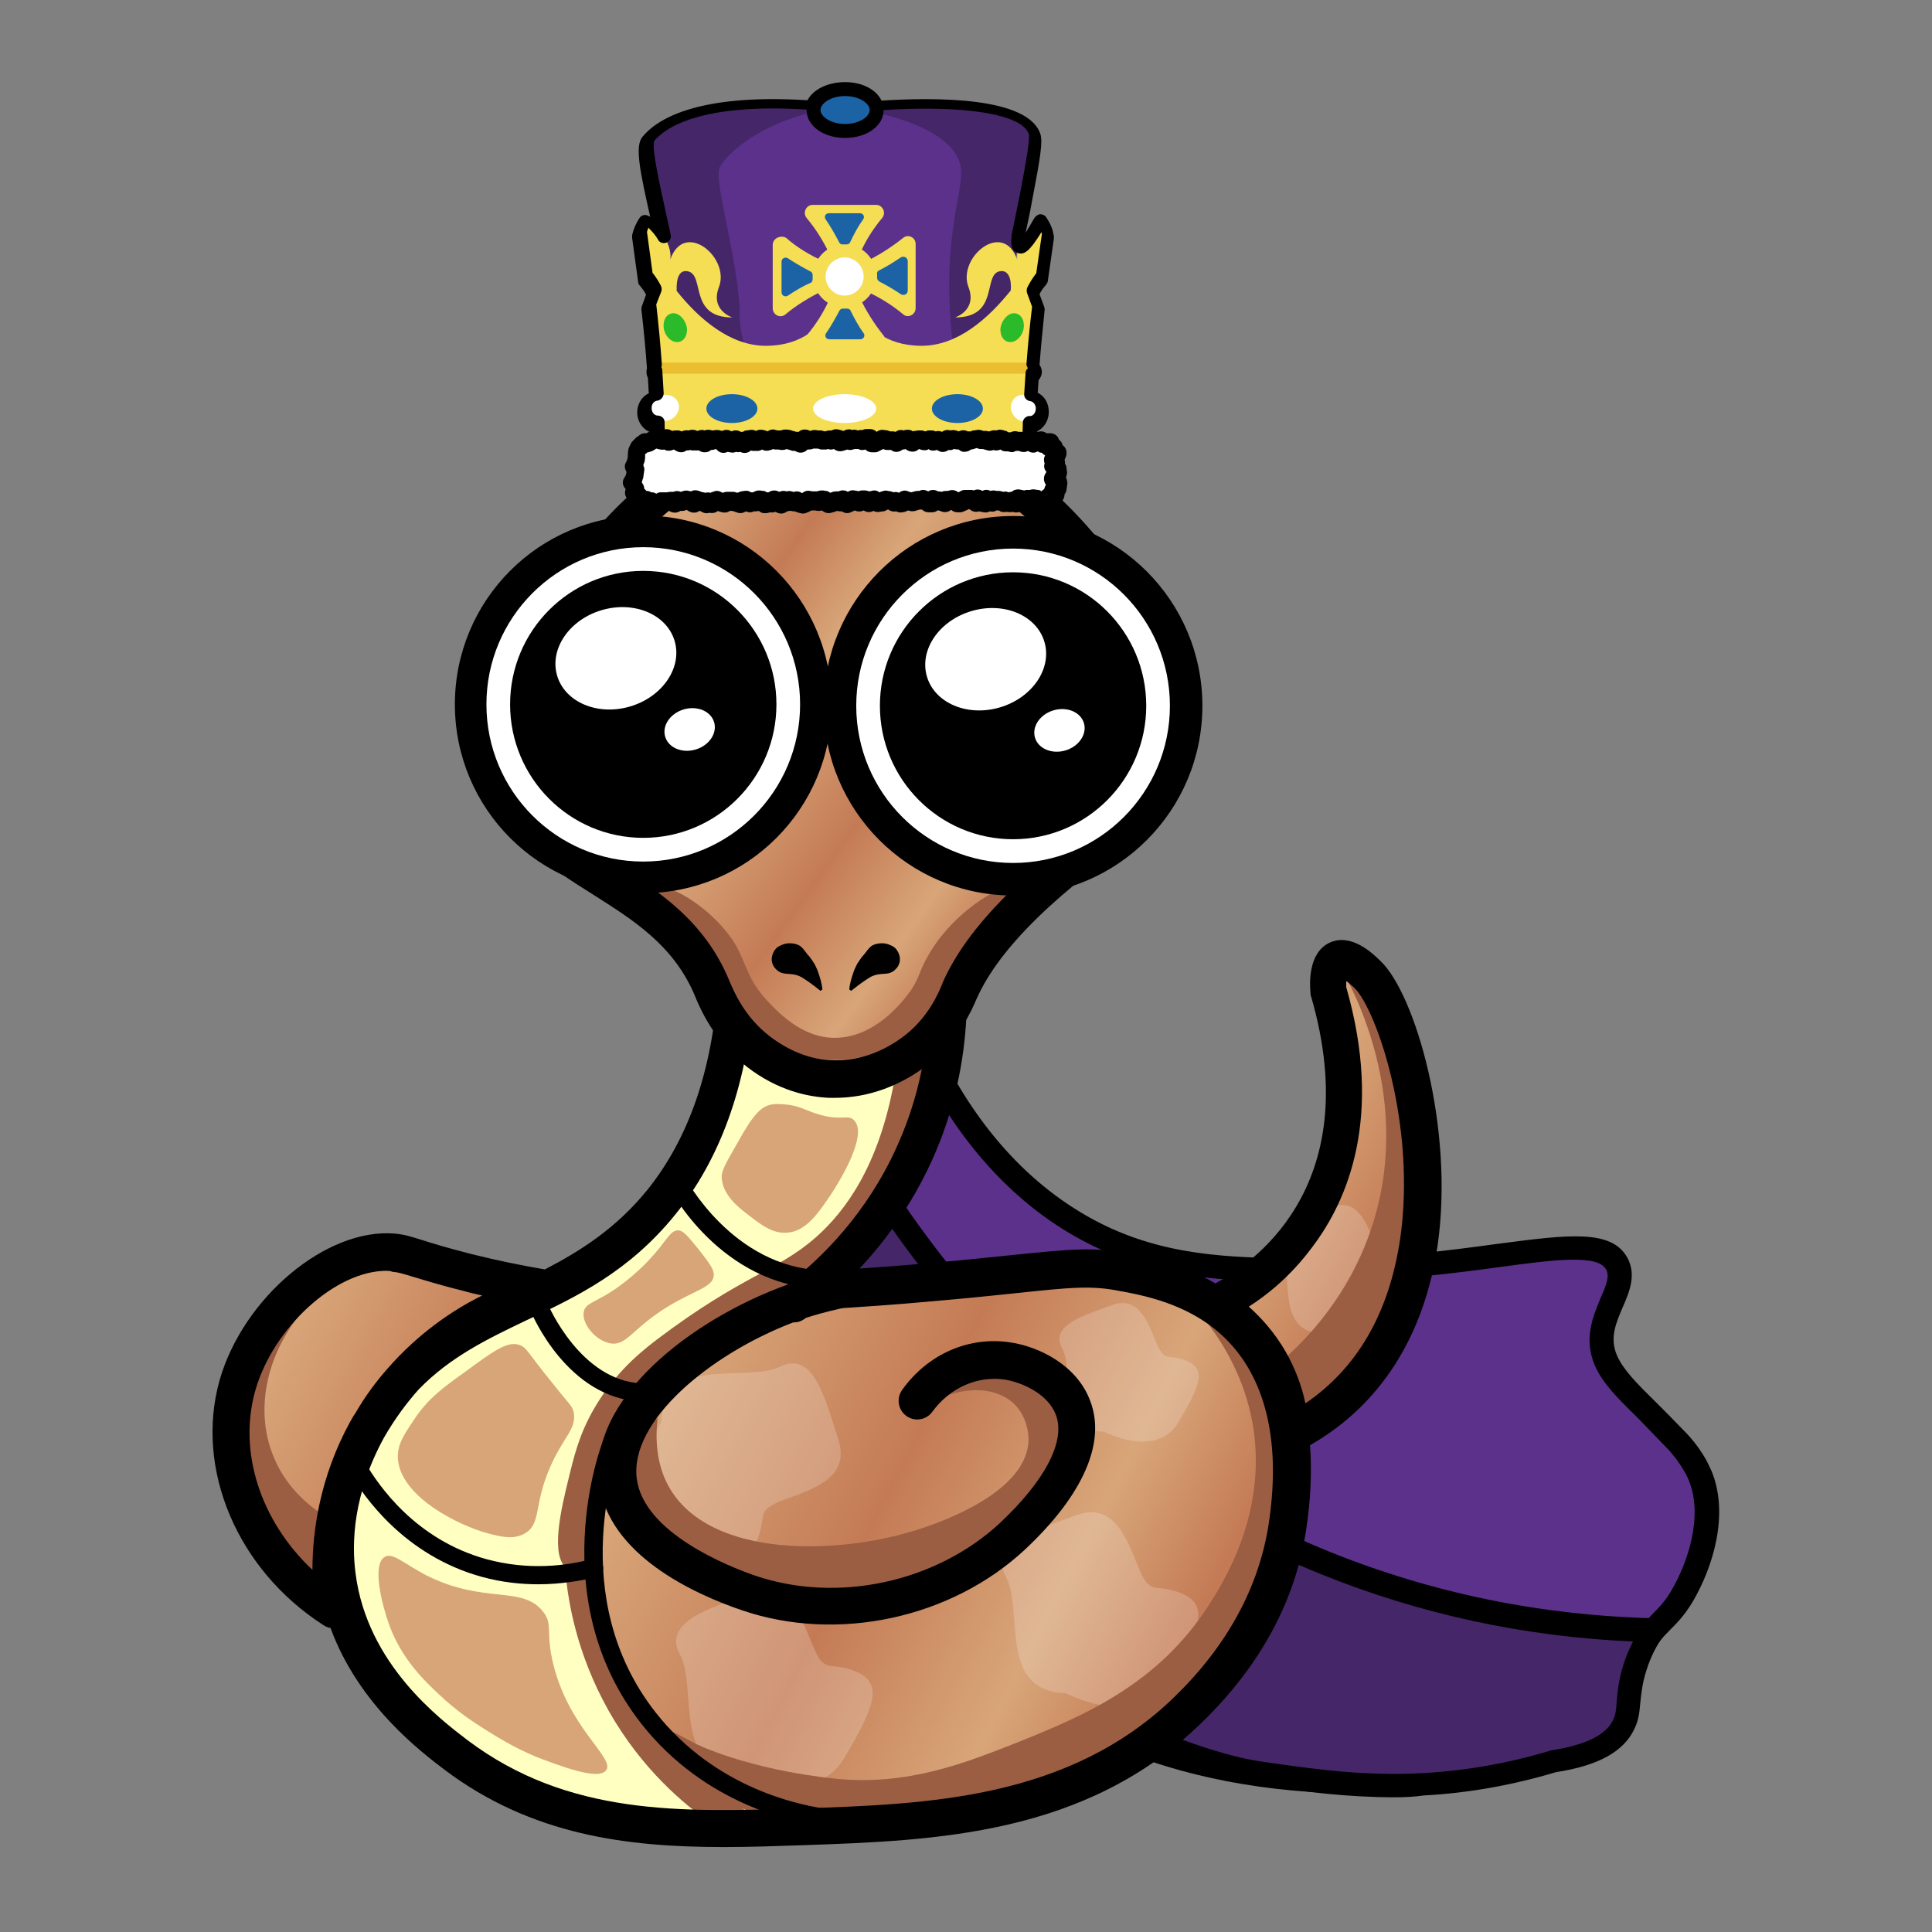 <svg width="400" height="400" viewBox="0 0 400 400" fill="none" xmlns="http://www.w3.org/2000/svg">
<rect x="0" y="0" width="400" height="400" fill="#808080" stroke="none"/>
<path d="M191.877 217.375C196.776 227.87 207.44 246.261 228.094 256.082C242.6 263.015 256.625 262.919 273.341 262.919C308.405 262.822 330.596 253.675 334.919 261.667C337.898 267.059 328.963 273.318 332.71 281.887C334.727 286.606 339.627 290.264 347.504 298.642C348.177 299.316 349.714 301.049 351.155 303.648C351.539 304.323 351.827 304.997 352.211 305.863C355.382 313.759 352.5 323.773 348.465 330.609C345.102 336.29 342.605 336.097 339.627 342.164C338.762 343.897 338.186 345.437 337.801 346.882C336.553 351.503 336.457 355.451 336.36 356.125C335.4 363.251 274.302 380.679 226.557 357.377C158.254 324.158 151.817 224.981 151.337 215.449C164.69 216.027 178.332 216.701 191.877 217.375Z" fill="#5B318C"/>
<path d="M281.603 371.339C263.543 371.339 243.561 368.257 225.308 359.399C156.333 325.795 149.32 226.618 148.744 215.353L148.647 212.656L193.414 214.967L193.991 216.315C202.252 233.936 214.357 246.839 229.055 253.868C243.081 260.511 257.106 260.511 273.245 260.511C287.847 260.511 300.144 258.875 310.039 257.527C324.737 255.601 333.671 254.445 336.937 260.415C338.859 263.978 337.321 267.54 335.977 270.622C334.536 273.992 333.191 277.073 334.824 280.732C336.073 283.524 338.666 286.22 342.701 290.168C344.623 292.094 346.736 294.212 349.234 296.812C350.771 298.449 352.116 300.278 353.268 302.3C353.653 303.071 354.037 303.841 354.421 304.708C357.976 313.566 354.709 324.35 350.483 331.572C348.753 334.46 347.216 336.001 345.871 337.349C344.43 338.793 343.182 340.045 341.741 342.934C341.068 344.378 340.492 345.822 340.107 347.267C339.147 350.926 338.859 354.103 338.762 355.451C338.762 355.836 338.762 356.029 338.666 356.125C338.378 358.051 336.745 359.784 333.479 361.517C325.217 366.043 305.139 371.339 281.603 371.339ZM153.739 217.856C155.084 236.921 164.691 324.543 227.422 355.066C253.552 367.776 282.179 367.295 296.878 365.85C319.549 363.636 332.422 357.666 333.863 355.547C333.863 355.451 333.863 355.355 333.863 355.259C333.959 353.911 334.247 350.252 335.304 346.208C335.784 344.474 336.361 342.741 337.225 341.008C338.955 337.349 340.684 335.712 342.221 334.075C343.47 332.824 344.719 331.572 346.064 329.261C349.522 323.387 352.596 313.951 349.714 306.633C349.426 305.959 349.138 305.285 348.753 304.708C347.408 302.3 345.967 300.76 345.487 300.182C343.085 297.679 340.972 295.56 339.147 293.634C334.728 289.302 331.846 286.413 330.213 282.754C327.811 277.169 329.828 272.547 331.365 268.792C332.614 266 333.287 264.17 332.518 262.822C330.789 259.645 321.759 260.8 310.423 262.341C300.432 263.689 287.943 265.326 273.053 265.326C256.242 265.326 241.832 265.422 226.845 258.201C211.571 250.979 198.89 237.595 190.148 219.686L153.739 217.856Z" fill="black"/>
<path d="M182.462 245.202C193.51 262.245 222.137 301.145 274.494 322.425C301.104 333.209 325.313 336.001 342.412 336.386C341.356 338.023 339.915 340.527 338.762 343.8C336.745 349.867 337.801 352.755 336.264 356.029C334.919 358.918 331.365 362.191 321.662 363.732C310.711 367.006 301.488 368.161 294.86 368.45C282.659 369.124 271.996 367.584 264.791 366.621C263.638 366.428 260.852 366.139 258.451 365.658C258.451 365.658 238.661 362.095 219.832 348.904C203.308 337.349 181.117 305.093 174.393 258.778C176.986 254.157 179.772 249.631 182.462 245.202Z" fill="#452669"/>
<path d="M288.808 372.109C278.914 372.109 270.364 370.953 264.408 370.087L263.735 369.991C262.39 369.798 260.085 369.509 257.875 369.028C257.106 368.931 237.413 365.176 218.296 351.888C199.947 339.082 178.428 305.67 171.8 260.126C171.704 259.549 171.8 258.971 172.088 258.489L180.254 245.105C180.638 244.431 181.406 243.95 182.271 243.95C183.039 243.95 183.808 244.335 184.288 245.009C200.043 269.37 228.671 302.397 275.263 321.269C296.494 329.839 318.973 334.46 342.317 335.038C343.182 335.038 343.95 335.52 344.431 336.29C344.911 337.06 344.815 338.023 344.335 338.697C342.894 340.815 341.741 343.126 340.972 345.534C340.012 348.422 339.82 350.54 339.627 352.37C339.435 354.296 339.339 356.029 338.378 357.955C336.169 362.673 330.885 365.561 322.143 366.909C313.113 369.605 303.987 371.242 294.861 371.724C292.843 372.013 290.826 372.109 288.808 372.109ZM176.795 260.223C183.328 303.745 204.27 336.097 221.178 347.941C239.334 360.651 258.644 364.31 258.836 364.31C260.853 364.695 263.063 364.984 264.408 365.176L265.08 365.272C272.093 366.235 282.66 367.776 294.668 367.102C303.41 366.62 312.249 365.08 320.894 362.48C320.991 362.48 321.087 362.384 321.183 362.384C328.195 361.325 332.518 359.206 333.959 356.125C334.536 354.97 334.632 353.814 334.728 352.177C334.92 350.155 335.112 347.652 336.265 344.185C336.745 342.741 337.418 341.201 338.09 339.853C315.611 338.89 293.9 334.172 273.438 325.891C227.71 307.404 198.89 275.532 182.367 250.979L176.795 260.223Z" fill="black"/>
<path d="M267.193 296.908C309.462 275.244 292.267 210.635 282.948 201.776C273.63 192.821 274.879 205.146 274.879 205.146C289.289 254.446 251.342 270.044 251.342 270.044C253.84 271.585 258.932 275.147 262.678 281.791C266.425 288.05 267.097 294.02 267.193 296.908ZM69.105 333.209C52.389 322.425 44.512 303.36 49.219 286.798C53.638 271.2 69.297 258.201 81.497 259.26C84.86 259.549 86.013 260.704 96.772 263.4C103.785 265.133 109.549 266.193 113.487 266.867C109.357 268.022 87.934 274.377 75.926 296.234C67.088 312.314 68.336 327.624 69.105 333.209ZM164.21 269.755C170.167 265.326 181.791 255.505 189.38 238.751C199.179 216.99 196.104 197.154 194.663 190.029L152.394 204.28C150.953 227.678 143.172 241.158 136.928 248.861C117.714 272.644 91.873 268.215 76.886 294.501C74.773 298.256 67.856 310.678 69.873 326.18C72.467 346.593 88.702 358.821 94.466 363.154C114.928 378.657 137.504 378.368 165.94 378.079C197.353 377.79 219.16 377.501 239.238 361.71C244.137 357.858 262.774 342.164 266.329 316.455C267.193 309.907 269.691 292.094 258.547 278.71C251.15 269.852 241.159 266.963 235.492 265.422C224.54 262.341 214.645 263.208 195.24 265.037C192.262 265.326 180.35 266.289 177.564 266.481C174.297 266.674 174.201 266.578 172.376 266.963C151.626 271.585 125.784 289.398 127.993 306.345C129.915 320.884 151.53 328.298 154.988 329.454C174.778 336.29 196.489 330.031 209.65 317.707C212.34 315.107 226.365 302.012 222.138 291.035C220.025 285.45 213.877 282.273 208.689 281.406C201.58 280.347 194.279 283.524 189.956 289.591" fill="url(#paint0_linear)"/>
<path opacity="0.2" d="M220.601 350.541C220.601 350.541 235.875 358.532 242.215 347.845C248.556 337.157 250.381 332.342 244.713 329.935C239.045 327.528 238.277 330.802 235.683 324.447C233.089 318.092 230.495 310.87 222.618 313.759C214.837 316.744 204.461 319.44 208.208 326.372C212.051 333.209 206.479 350.155 220.601 350.541Z" fill="white"/>
<path opacity="0.2" d="M153.163 366.717C153.163 366.717 168.438 374.709 174.778 364.021C181.118 353.333 182.944 348.518 177.276 346.111C171.608 343.704 170.839 346.978 168.245 340.623C165.652 334.268 163.058 327.046 155.18 329.935C147.399 332.92 137.024 335.616 140.77 342.549C144.517 349.481 139.041 366.332 153.163 366.717Z" fill="white"/>
<path opacity="0.2" d="M228.574 296.427C228.574 296.427 239.43 302.108 243.945 294.501C248.46 286.894 249.805 283.524 245.77 281.791C241.735 280.058 241.255 282.369 239.334 277.843C237.508 273.318 235.587 268.215 230.111 270.237C224.54 272.355 217.238 274.281 219.928 279.191C222.522 284.198 218.583 296.234 228.574 296.427Z" fill="white"/>
<path opacity="0.2" d="M273.918 276.11C273.918 276.11 284.773 281.791 289.288 274.184C293.803 266.578 295.148 263.208 291.113 261.475C287.079 259.741 286.598 262.052 284.677 257.527C282.852 253.001 280.93 247.898 275.455 249.92C269.979 251.942 262.582 253.964 265.272 258.875C267.962 263.785 263.927 275.918 273.918 276.11Z" fill="white"/>
<path d="M136.255 358.051C137.215 357.088 140.482 359.206 144.036 361.036C144.036 361.036 154.603 366.332 172.952 368.257C188.034 369.798 200.139 364.887 210.898 360.651C224.059 355.355 239.814 348.807 250.381 332.15C253.359 327.431 262.582 312.988 259.316 294.597C257.586 285.065 253.167 278.132 250.189 274.184C252.879 275.532 259.22 279.384 263.446 287.087C266.809 293.153 267.385 298.834 267.481 301.819C264.791 312.603 262.101 323.484 259.316 334.268L233.57 362.962L197.161 374.805L148.359 378.271C141.827 369.798 134.526 359.688 136.255 358.051Z" fill="#9B5E43"/>
<path opacity="0.2" d="M136.927 294.309C136.927 294.309 128.377 309.329 138.752 316.07C149.224 322.81 153.931 324.928 156.525 319.343C159.118 313.759 155.948 312.892 162.385 310.485C168.821 308.174 176.122 305.767 173.528 297.871C170.934 289.976 168.533 279.48 161.52 282.947C154.507 286.413 137.792 280.154 136.927 294.309Z" fill="white"/>
<path d="M277.664 200.524C279.874 204.376 293.035 227.966 283.717 254.927C278.529 269.948 268.634 279.191 263.639 283.235C265.944 287.183 268.25 291.035 270.555 294.982C270.555 294.982 291.21 267.733 291.594 266.674C291.882 265.615 293.707 224.404 293.515 223.344C293.323 222.189 285.254 204.761 285.254 204.761L277.664 200.524Z" fill="#9B5E43"/>
<path d="M91.872 357.088C98.02 365.465 104.649 369.605 108.588 371.628C115.889 375.383 122.901 375.96 136.831 377.116C143.268 377.694 155.756 378.753 156.236 376.538C156.621 374.998 150.761 373.746 144.516 368.932C137.504 363.539 134.429 356.992 130.299 348.23C124.727 336.579 123.286 326.95 122.901 324.543C122.805 323.965 121.653 315.396 122.325 308.655C124.535 287.376 147.302 272.74 151.817 269.948L162.096 265.326C162.096 265.326 186.497 246.935 190.244 221.322L153.643 218.434C153.643 218.434 148.263 253.386 120.404 266.77C90.815 280.925 82.938 284.872 75.925 299.123C70.449 310.292 70.93 322.232 70.93 322.232C71.122 326.757 71.89 330.513 72.659 333.112C73.331 334.749 74.388 337.06 75.829 339.66C79.768 346.496 84.091 350.829 85.436 352.081C86.973 353.333 89.086 355.162 91.872 357.088Z" fill="#FFFFC2"/>
<path d="M117.233 327.046C117.906 333.209 120.019 344.474 127.32 356.414C134.429 367.969 143.171 374.805 148.263 378.175L156.14 376.538L147.206 368.45L134.141 355.74C132.316 353.429 130.394 350.637 128.761 347.267C124.63 339.275 123.382 331.764 122.997 326.565C121.172 326.661 119.251 326.854 117.233 327.046Z" fill="#9B5E43"/>
<path d="M117.521 324.832C113.775 322.425 116.177 312.411 117.714 306.152C118.866 301.434 119.923 297.005 122.901 291.805C126.744 285.161 131.163 281.021 135.966 277.362C153.931 263.785 160.847 263.304 169.013 256.082C174.969 250.786 181.982 241.447 185.152 223.73C187.458 221.611 189.763 219.589 192.069 217.471C192.453 221.322 192.645 227.196 191.012 234.129C190.34 237.114 187.746 247.031 179.388 256.756C173.144 263.978 166.227 267.926 161.808 270.044C158.157 272.066 153.258 274.955 147.59 278.71C131.547 289.205 128.185 294.309 127.224 297.005C127.224 297.101 127.224 297.005 126.936 297.967C123.478 309.522 123.285 309.137 122.901 311.063C121.364 318.669 124.823 322.425 122.229 324.543C120.98 325.506 118.866 325.698 117.521 324.832Z" fill="#9B5E43"/>
<path d="M56.616 301.53C52.485 291.516 55.367 279.191 63.917 270.044C62.572 271.007 49.795 281.117 50.179 298.449C50.371 316.455 64.589 326.083 65.742 326.854C66.319 325.313 66.895 323.387 67.279 321.173C67.76 318.477 67.856 316.166 67.856 314.24C65.262 312.699 59.498 308.752 56.616 301.53Z" fill="#9B5E43"/>
<path d="M136.159 293.538C135.679 297.582 135.775 302.975 138.465 307.789C146.919 322.906 174.298 322.04 191.013 316.359C194.76 315.107 212.052 309.137 212.916 298.738C213.108 295.849 212.052 292.575 209.842 290.553C205.807 286.798 198.218 286.798 191.109 291.324C191.589 290.553 196.393 283.717 204.847 283.428C210.995 283.139 215.318 286.413 216.471 287.376C217.912 288.531 219.545 290.265 220.409 292.768C224.444 304.323 206.672 319.151 205.135 320.403C190.245 332.535 167.477 336.579 149.032 328.395C145.958 327.046 127.225 318.862 127.898 306.537C128.282 300.278 133.373 295.657 136.159 293.538Z" fill="#9B5E43"/>
<path d="M149.8 382.412C129.914 382.412 110.125 380.004 92.064 366.428C87.261 362.769 74.292 353.044 68.432 337.06C67.952 336.964 67.375 336.771 66.991 336.482C49.123 325.024 40.285 304.13 45.472 285.739C50.372 268.6 67.664 254.156 81.785 255.408C83.899 255.601 85.244 256.082 87.453 256.756C89.567 257.43 92.353 258.297 97.636 259.645C102.632 260.897 107.723 261.956 112.815 262.822C120.212 258.971 127.513 254.349 133.949 246.453C142.595 235.766 147.495 221.515 148.647 203.991C148.743 202.45 149.8 201.102 151.241 200.621L193.51 186.37C194.567 185.985 195.72 186.177 196.681 186.659C197.641 187.237 198.314 188.103 198.506 189.259C200.523 199.176 202.541 219.108 192.934 240.291C188.707 249.535 183.327 256.949 177.948 262.63C180.734 262.437 185.633 262.148 194.951 261.282C200.427 260.8 204.942 260.319 208.689 259.934C221.946 258.586 226.365 258.104 233.666 259.549H233.762C237.989 260.415 244.906 261.763 251.63 265.711C258.259 262.245 283.14 246.453 271.42 206.205C271.324 206.013 271.324 205.724 271.324 205.531C271.132 203.702 270.844 197.347 275.167 195.228C279.682 193.014 284.293 197.443 285.83 198.984C293.035 205.82 301.104 233.647 297.646 257.815C294.86 276.688 285.734 290.938 271.228 299.219C271.612 304.419 271.42 310.388 270.363 317.129C268.058 331.668 260.853 344.956 248.844 356.607C224.828 380.005 193.702 381.064 166.324 382.027C160.656 382.219 155.276 382.412 149.8 382.412ZM79.48 297.679C73.139 309.329 72.755 319.343 73.62 325.795C76.021 344.571 91.104 355.933 96.772 360.266C117.618 375.96 140.962 375.19 165.747 374.42C191.877 373.553 221.37 372.59 243.273 351.214C254.032 340.719 260.468 328.876 262.582 316.069C265.944 294.886 259.892 283.428 254.128 277.554C247.115 270.333 237.797 268.407 232.225 267.348H232.129C225.981 266.096 222.138 266.481 209.457 267.829C205.711 268.214 201.196 268.696 195.72 269.177C183.231 270.333 178.524 270.525 176.218 270.718C174.489 270.814 174.393 270.814 173.24 271.103C171.127 271.585 169.013 272.162 166.9 272.836C166.804 272.933 166.708 272.933 166.612 273.029C165.843 273.607 165.075 273.799 164.21 273.799C146.822 280.443 130.299 294.308 131.836 306.152C133.277 317.417 150.953 324.35 156.237 326.18C173.336 332.053 193.799 327.624 207.056 315.299C216.47 306.441 220.697 298.256 218.584 292.864C217.047 288.82 212.051 286.317 208.112 285.643C202.444 284.776 196.681 287.279 193.03 292.286C191.781 294.02 189.379 294.405 187.65 293.153C185.921 291.901 185.537 289.494 186.786 287.761C192.069 280.347 200.619 276.592 209.265 277.94C215.029 278.806 222.907 282.561 225.693 289.976C229.055 298.641 224.252 309.522 212.243 320.788C196.969 335.038 173.432 340.141 153.643 333.401C143.46 329.935 125.976 321.847 124.054 307.115C121.749 289.687 143.172 273.125 162.961 266C170.07 260.511 179.485 251.268 185.729 237.306C193.222 220.745 192.934 205.05 191.493 195.228L155.948 207.264C154.411 225.174 149.032 240.098 139.809 251.46C130.299 263.208 119.539 268.407 109.068 273.318C100.999 277.169 93.217 280.924 86.685 287.665C84.187 290.457 81.689 293.827 79.48 297.679ZM79.96 263.111C69.489 263.111 56.616 274.762 52.869 287.857C49.219 300.663 54.022 315.01 64.686 325.024C64.686 316.743 66.319 305.67 72.467 294.405C72.563 294.212 72.659 294.116 72.755 293.923C72.947 293.538 73.235 293.057 73.524 292.672C75.637 289.013 77.943 285.931 80.344 283.235C86.589 276.11 93.602 271.296 99.846 268.214C98.501 267.926 97.156 267.637 95.907 267.252C90.431 265.904 87.261 264.844 85.244 264.267C83.322 263.689 82.458 263.4 81.209 263.304C80.825 263.111 80.344 263.111 79.96 263.111ZM258.547 270.525C261.141 272.836 263.831 275.821 266.136 279.769C268.058 283.139 269.499 286.798 270.267 290.553C281.027 283.235 287.559 271.873 289.865 256.66C293.323 233.069 284.965 208.901 280.354 204.472C279.682 203.894 279.201 203.413 278.721 203.124C278.721 203.605 278.721 203.991 278.721 204.376C286.406 231.144 279.105 248.476 271.612 258.297C267.193 264.267 262.198 268.214 258.547 270.525Z" fill="black"/>
<path d="M113.679 131.679C139.041 94.03 158.83 86.135 172.856 87.001C200.139 88.638 230.976 124.842 233.09 126.479C232.705 131.101 232.609 136.204 232.705 141.693C232.993 151.803 234.434 160.661 236.164 168.075C211.282 184.829 202.156 196.865 198.602 205.05C197.833 206.879 195.528 212.56 189.86 217.086C188.131 218.53 181.406 223.73 171.799 223.248C163.922 222.863 158.542 218.819 156.909 217.567C150.857 212.849 148.359 206.783 147.302 204.376C137.888 181.941 112.142 181.556 106.282 163.068C104.265 156.713 104.169 146.796 113.679 131.679Z" fill="url(#paint1_linear)"/>
<path d="M232.61 130.331C232.706 127.635 232.802 125.035 232.995 122.531C232.899 122.435 232.802 122.339 232.706 122.242C232.514 124.938 232.514 127.538 232.61 130.331Z" fill="#9B5E43"/>
<path d="M210.514 183.481C209.265 182.133 197.833 187.718 192.069 198.021C190.052 201.583 190.34 202.835 187.939 205.916C186.69 207.553 181.022 214.871 172.856 214.871C165.843 214.871 160.944 209.383 158.638 206.976C153.355 201.102 154.892 197.828 149.512 191.858C144.517 186.177 137.216 182.519 135.775 183.963C134.142 185.6 139.713 193.88 142.499 198.021C146.63 204.183 150.089 209.383 156.813 213.716C160.56 216.123 165.075 219.108 171.703 219.397C181.31 219.878 187.939 214.679 189.764 213.234C195.24 208.709 197.545 203.317 198.506 201.198C203.597 189.933 211.571 184.637 210.514 183.481Z" fill="#9B5E43"/>
<path d="M172.952 227.292C172.472 227.292 172.087 227.292 171.607 227.292C167.38 227.1 161.04 225.848 154.603 220.841C147.783 215.545 144.901 208.709 143.844 206.109C139.425 195.614 130.971 190.414 122.805 185.215C114.544 180.015 105.994 174.719 102.632 164.32C99.173 153.44 103.688 143.907 109.836 130.812L110.221 130.042C114.544 120.798 127.417 98.171 152.49 88.831C155.372 87.772 163.153 84.883 173.721 84.594C174.105 84.594 184 84.401 194.183 87.579C217.431 94.8 232.513 117.717 236.548 124.553L237.124 125.613L237.028 126.864C236.644 131.775 236.548 136.782 236.74 141.693C237.028 150.262 238.181 158.928 240.102 167.305L240.679 169.905L238.469 171.349C218.968 184.444 206.863 196.288 202.252 206.687L202.156 206.879C201.195 209.19 198.506 215.16 192.453 220.167C186.593 224.789 179.773 227.292 172.952 227.292ZM174.105 92.297C173.913 92.297 173.817 92.297 173.817 92.297C164.498 92.49 157.677 95.089 155.18 96.052C132.22 104.622 120.308 126.768 117.234 133.316L116.849 134.086C110.989 146.507 107.531 153.921 110.029 161.913C112.43 169.52 119.155 173.756 126.936 178.571C135.678 184.059 145.669 190.222 150.953 202.932C151.913 205.243 154.123 210.538 159.407 214.582C163.345 217.567 167.572 219.301 172.087 219.493C177.467 219.782 182.943 217.856 187.554 214.197C192.261 210.442 194.279 205.628 195.047 203.798L195.143 203.509C200.139 192.051 212.243 179.823 231.937 166.342C230.207 158.254 229.247 149.973 228.959 141.789C228.766 136.975 228.863 132.16 229.247 127.442C225.5 121.28 211.763 101.059 191.877 94.993C183.711 92.49 175.834 92.297 174.105 92.297Z" fill="black"/>
<path d="M209.746 185.407C231.393 185.407 248.941 167.819 248.941 146.122C248.941 124.425 231.393 106.836 209.746 106.836C188.099 106.836 170.551 124.425 170.551 146.122C170.551 167.819 188.099 185.407 209.746 185.407Z" fill="black"/>
<path d="M209.746 178.667C227.679 178.667 242.216 164.096 242.216 146.122C242.216 128.148 227.679 113.577 209.746 113.577C191.813 113.577 177.275 128.148 177.275 146.122C177.275 164.096 191.813 178.667 209.746 178.667Z" fill="white"/>
<path d="M209.746 173.756C224.973 173.756 237.317 161.384 237.317 146.122C237.317 130.859 224.973 118.487 209.746 118.487C194.519 118.487 182.175 130.859 182.175 146.122C182.175 161.384 194.519 173.756 209.746 173.756Z" fill="black"/>
<path d="M206.987 146.468C213.709 144.499 217.854 138.433 216.246 132.921C214.639 127.409 207.886 124.537 201.164 126.506C194.442 128.476 190.297 134.541 191.904 140.054C193.512 145.566 200.265 148.438 206.987 146.468Z" fill="white"/>
<path d="M220.563 155.378C223.363 154.558 225.091 152.03 224.421 149.734C223.751 147.437 220.937 146.24 218.137 147.061C215.336 147.882 213.609 150.409 214.278 152.706C214.948 155.002 217.762 156.199 220.563 155.378Z" fill="white"/>
<path d="M133.181 184.926C154.721 184.926 172.184 167.423 172.184 145.833C172.184 124.243 154.721 106.74 133.181 106.74C111.64 106.74 94.178 124.243 94.178 145.833C94.178 167.423 111.64 184.926 133.181 184.926Z" fill="black"/>
<path d="M133.18 178.378C151.113 178.378 165.651 163.807 165.651 145.833C165.651 127.859 151.113 113.288 133.18 113.288C115.247 113.288 100.71 127.859 100.71 145.833C100.71 163.807 115.247 178.378 133.18 178.378Z" fill="white"/>
<path d="M133.18 173.468C148.407 173.468 160.751 161.095 160.751 145.833C160.751 130.571 148.407 118.198 133.18 118.198C117.953 118.198 105.609 130.571 105.609 145.833C105.609 161.095 117.953 173.468 133.18 173.468Z" fill="black"/>
<path d="M130.422 146.278C137.144 144.308 141.29 138.243 139.682 132.73C138.074 127.218 131.322 124.346 124.6 126.316C117.878 128.285 113.732 134.351 115.34 139.863C116.948 145.375 123.7 148.247 130.422 146.278Z" fill="white"/>
<path d="M143.998 155.188C146.799 154.367 148.526 151.84 147.856 149.543C147.187 147.246 144.373 146.049 141.572 146.87C138.771 147.691 137.044 150.218 137.714 152.515C138.384 154.812 141.198 156.008 143.998 155.188Z" fill="white"/>
<path d="M175.834 204.857C175.93 203.605 176.314 202.45 176.699 201.295C176.891 200.717 177.179 200.139 177.467 199.561C177.851 198.984 178.14 198.502 178.62 197.925C179.1 197.443 179.484 196.769 179.965 196.288C180.445 195.71 181.214 195.421 181.982 195.325C182.847 195.228 183.615 195.325 184.384 195.71C184.672 195.806 185.056 195.999 185.441 196.384C186.209 197.251 186.593 198.599 186.113 199.658C185.825 200.428 185.248 200.813 185.056 201.006C183.615 202.065 182.366 201.198 180.253 202.257C179.965 202.45 179.581 202.643 178.908 203.124C178.044 203.702 177.083 204.472 176.218 205.146L175.834 204.857Z" fill="black"/>
<path d="M170.262 204.857C170.166 203.605 169.782 202.45 169.398 201.295C169.206 200.717 168.918 200.139 168.629 199.561C168.245 198.984 167.957 198.502 167.477 197.925C166.996 197.443 166.612 196.769 166.132 196.288C165.651 195.71 164.883 195.421 164.114 195.325C163.25 195.228 162.481 195.325 161.713 195.71C161.424 195.806 161.04 195.999 160.656 196.384C159.887 197.251 159.503 198.599 159.983 199.658C160.272 200.428 160.848 200.813 161.04 201.006C162.481 202.065 163.73 201.198 165.843 202.257C166.132 202.45 166.516 202.643 167.188 203.124C168.053 203.702 169.014 204.472 169.878 205.146L170.262 204.857Z" fill="black"/>
<path d="M82.362 301.241C82.458 298.93 83.515 297.197 85.724 293.923C88.51 289.687 91.584 287.376 96.195 284.102C102.055 279.769 105.034 277.651 107.435 278.421C109.068 278.903 109.068 279.865 114.352 286.317C118.002 290.938 118.483 291.035 118.771 292.383C119.443 295.945 116.561 297.486 113.776 304.034C110.509 311.64 112.046 315.396 108.78 317.418C106.282 318.958 103.208 318.092 99.846 317.129C93.025 314.914 82.17 308.944 82.362 301.241Z" fill="#D8A579"/>
<path d="M100.71 358.244C98.116 356.607 94.658 354.392 90.911 350.83C87.933 348.037 83.13 343.512 80.536 336.29C78.999 331.957 76.982 323.869 79.672 322.328C81.305 321.365 83.514 323.676 88.317 326.18C100.422 332.246 108.203 328.106 112.526 333.787C114.448 336.386 113.007 337.446 114.351 343.704C117.426 357.666 127.416 363.925 125.495 366.524C123.862 368.739 115.6 365.465 110.989 363.732C106.186 361.71 102.727 359.495 100.71 358.244Z" fill="#D8A579"/>
<path d="M149.416 243.758C149.32 242.41 150.472 240.484 152.682 236.632C156.044 230.47 157.677 229.218 159.407 228.737C160.271 228.544 160.944 228.544 162.289 228.64C165.363 228.833 166.804 229.892 169.301 230.662C174.201 232.203 175.642 230.566 176.891 232.01C179.869 235.284 173.048 245.683 172.279 246.935C169.494 251.075 166.9 255.023 162.865 255.216C159.887 255.408 157.581 253.579 155.084 251.653C152.778 249.92 149.608 247.416 149.416 243.758Z" fill="#D8A579"/>
<path d="M120.885 271.488C121.365 269.563 123.67 269.659 128.474 266.096C131.452 263.882 133.757 261.571 134.334 260.897C138.08 256.949 138.657 254.734 140.386 254.734C141.539 254.734 142.595 256.179 144.805 258.875C146.918 261.571 147.879 262.919 147.783 264.074C147.591 266.481 144.036 267.059 138.561 270.333C130.875 274.955 129.819 278.71 126.36 278.132C123.19 277.555 120.308 273.896 120.885 271.488Z" fill="#D8A579"/>
<path d="M170.166 266.866C149.127 266.096 138.752 246.357 138.368 245.491C137.888 244.528 138.272 243.372 139.233 242.891C140.193 242.409 141.346 242.795 141.826 243.757C141.922 243.95 151.625 262.341 170.262 263.015C171.319 263.015 172.183 263.978 172.087 265.037C172.087 266 171.223 266.866 170.166 266.866Z" fill="black"/>
<path d="M132.7 290.168C132.7 290.168 132.604 290.168 132.7 290.168C117.522 289.494 110.221 272.259 109.932 271.585C109.548 270.622 110.029 269.466 110.989 269.081C111.95 268.696 113.103 269.177 113.487 270.14C113.583 270.333 120.212 285.835 132.796 286.413C133.853 286.413 134.718 287.376 134.621 288.435C134.621 289.302 133.757 290.168 132.7 290.168Z" fill="black"/>
<path d="M111.47 328.009C107.916 328.009 103.977 327.624 99.75 326.469C83.707 322.039 75.253 309.811 72.371 304.804C71.891 303.841 72.179 302.686 73.043 302.204C74.004 301.723 75.157 302.012 75.637 302.878C78.327 307.5 86.012 318.766 100.711 322.81C109.549 325.217 117.33 324.158 122.422 322.81C123.478 322.521 124.535 323.098 124.823 324.158C125.111 325.217 124.535 326.276 123.478 326.565C120.308 327.239 116.177 328.009 111.47 328.009Z" fill="black"/>
<path d="M172.376 378.464C172.28 378.464 172.184 378.464 172.184 378.464C164.787 377.597 146.054 373.746 132.796 356.896C112.527 331.091 124.343 299.412 124.919 298.16C125.303 297.197 126.456 296.716 127.417 297.101C128.377 297.486 128.858 298.642 128.474 299.604C127.993 300.856 116.849 330.513 135.775 354.585C148.167 370.28 165.651 373.939 172.568 374.709C173.625 374.805 174.393 375.768 174.297 376.827C174.105 377.694 173.336 378.464 172.376 378.464Z" fill="black"/>
<path d="M140.194 65.818C140.194 54.36 132.124 31.347 134.43 28.458C136.735 25.57 145.189 18.733 174.874 22.103C174.874 22.103 209.65 18.252 214.357 27.495C217.047 32.695 206.864 47.427 211.187 71.403C215.414 94.608 140.962 89.697 140.194 65.818Z" fill="#452669"/>
<path d="M153.163 65.818C153.163 54.36 147.591 37.509 149.032 34.621C150.473 31.732 158.639 23.933 174.682 22.103C174.682 22.103 195.72 24.414 198.698 33.658C200.331 38.857 194.567 47.331 197.257 71.403C199.851 94.608 153.643 89.697 153.163 65.818Z" fill="#5B318C"/>
<path d="M216.566 52.819C216.278 53.397 216.085 53.686 215.989 53.782C216.181 53.589 216.278 53.397 216.47 53.204C216.278 54.552 216.085 55.9 215.989 57.152C215.221 57.922 214.548 58.885 214.068 59.944L215.221 63.122C213.107 82.187 213.203 94.415 213.203 94.415H136.447C136.447 94.415 136.639 82.187 134.525 62.929L135.678 59.944C135.198 58.981 134.525 57.922 133.853 57.248C133.757 56.767 133.661 56.093 133.565 55.323C133.276 53.108 132.988 51.471 132.892 50.605C132.796 49.931 132.7 49.16 132.508 48.101V48.005C132.7 47.042 133.084 46.079 133.853 45.02C139.521 49.545 138.848 53.589 138.752 53.782C141.634 45.405 151.241 53.3 148.839 59.463C147.014 64.277 151.625 65.722 151.625 65.722C142.595 65.722 145.957 57.056 142.499 56.189C140.481 55.708 140.001 57.922 140.097 60.233C144.708 66.01 151.145 71.595 158.542 71.595C173.72 71.595 174.681 55.323 174.681 55.323C174.681 55.323 175.642 71.595 190.82 71.595C198.217 71.595 204.557 66.01 209.265 60.137C209.457 57.922 208.88 55.708 206.863 56.189C203.501 57.056 206.863 65.722 197.737 65.722C197.737 65.722 202.348 64.277 200.523 59.463C198.121 53.3 207.728 45.405 210.61 53.782C210.61 53.589 209.937 49.545 215.509 45.02C216.278 46.079 216.662 47.138 216.854 48.005C216.854 48.101 216.854 48.197 216.95 48.294C216.95 49.93 216.758 51.375 216.566 52.819Z" fill="#F5DE53"/>
<path d="M174.873 87.579C178.481 87.579 181.406 86.242 181.406 84.594C181.406 82.945 178.481 81.609 174.873 81.609C171.266 81.609 168.341 82.945 168.341 84.594C168.341 86.242 171.266 87.579 174.873 87.579Z" fill="white"/>
<path d="M174.969 27.11C178.577 27.11 181.502 25.17 181.502 22.777C181.502 20.384 178.577 18.444 174.969 18.444C171.361 18.444 168.437 20.384 168.437 22.777C168.437 25.17 171.361 27.11 174.969 27.11Z" fill="#1B63A5"/>
<path d="M174.97 28.555C170.454 28.555 166.996 26.051 166.996 22.777C166.996 19.503 170.454 17 174.97 17C179.485 17 182.943 19.503 182.943 22.777C182.943 26.051 179.485 28.555 174.97 28.555ZM174.97 19.889C171.992 19.889 169.878 21.429 169.878 22.777C169.878 24.125 171.992 25.666 174.97 25.666C177.948 25.666 180.061 24.125 180.061 22.777C180.061 21.429 177.948 19.889 174.97 19.889Z" fill="black"/>
<path d="M151.53 87.579C154.448 87.579 156.813 86.242 156.813 84.594C156.813 82.945 154.448 81.609 151.53 81.609C148.612 81.609 146.246 82.945 146.246 84.594C146.246 86.242 148.612 87.579 151.53 87.579Z" fill="#1B63A5"/>
<path d="M138.464 87.001C136.927 87.483 135.294 86.808 134.814 85.364C134.333 83.92 135.198 82.379 136.831 81.898C138.368 81.416 140.001 82.09 140.482 83.535C140.866 84.979 140.001 86.52 138.464 87.001Z" fill="white"/>
<path d="M198.217 87.579C201.135 87.579 203.501 86.242 203.501 84.594C203.501 82.945 201.135 81.609 198.217 81.609C195.299 81.609 192.934 82.945 192.934 84.594C192.934 86.242 195.299 87.579 198.217 87.579Z" fill="#1B63A5"/>
<path d="M210.226 86.424C211.379 87.579 213.204 87.675 214.165 86.616C215.221 85.557 215.125 83.824 213.973 82.668C212.82 81.513 210.995 81.417 210.034 82.476C208.977 83.535 209.073 85.364 210.226 86.424Z" fill="white"/>
<path d="M207.152 67.84C206.96 69.477 207.824 70.825 209.169 70.825C210.514 70.825 211.763 69.477 211.955 67.84C212.147 66.203 211.282 64.855 209.938 64.855C208.689 64.855 207.44 66.203 207.152 67.84Z" fill="#2ABA2A"/>
<path d="M142.211 67.84C142.403 69.477 141.538 70.825 140.193 70.825C138.848 70.825 137.6 69.477 137.408 67.84C137.215 66.203 138.08 64.855 139.425 64.855C140.674 64.855 141.923 66.203 142.211 67.84Z" fill="#2ABA2A"/>
<path d="M176.315 53.878H173.337C172.76 53.878 172.184 53.493 171.896 52.915C170.551 50.027 168.918 47.427 166.996 45.116C166.132 44.057 166.9 42.42 168.245 42.42H181.406C182.751 42.42 183.52 44.057 182.655 45.116C180.638 47.523 179.101 50.027 177.852 52.915C177.564 53.493 176.987 53.878 176.315 53.878ZM159.983 50.701V63.796C159.983 65.24 161.617 66.01 162.673 65.047C164.979 63.122 167.573 61.581 170.455 60.137C171.031 59.848 171.415 59.27 171.415 58.596V55.611C171.415 54.937 171.031 54.36 170.455 54.071C167.669 52.819 165.075 51.278 162.769 49.256C161.617 48.582 159.983 49.353 159.983 50.701ZM168.245 71.98H181.694C183.039 71.98 183.712 70.44 182.943 69.477C181.022 67.07 179.293 64.374 177.948 61.485C177.66 60.907 177.179 60.618 176.507 60.618H173.337C172.76 60.618 172.184 61.003 171.896 61.581C170.647 64.47 169.014 67.07 166.996 69.477C166.132 70.44 166.9 71.98 168.245 71.98ZM189.572 63.796V50.508C189.572 49.16 188.035 48.39 186.978 49.256C184.576 51.182 181.983 52.819 179.101 54.263C178.524 54.552 178.236 55.13 178.236 55.708V58.789C178.236 59.463 178.62 60.041 179.197 60.233C181.983 61.485 184.672 63.122 187.074 65.144C188.035 65.914 189.572 65.144 189.572 63.796Z" fill="#F5DE53"/>
<path d="M174.873 63.7C171.319 63.7 168.341 60.811 168.341 57.152C168.341 53.589 171.223 50.605 174.873 50.605C178.428 50.605 181.406 53.493 181.406 57.152C181.406 60.811 178.428 63.7 174.873 63.7Z" fill="#F5DE53"/>
<path d="M170.935 57.248C170.935 55.034 172.76 53.3 174.873 53.3C177.083 53.3 178.812 55.13 178.812 57.248C178.812 59.463 176.987 61.196 174.873 61.196C172.664 61.196 170.935 59.367 170.935 57.248Z" fill="white"/>
<path d="M173.721 50.123C172.856 48.486 171.992 46.945 170.935 45.405C170.551 44.827 170.935 44.153 171.607 44.153H178.044C178.716 44.153 179.101 44.827 178.716 45.405C177.66 46.849 176.795 48.486 176.026 50.123C175.93 50.412 175.642 50.604 175.258 50.604H174.393C174.105 50.604 173.817 50.412 173.721 50.123Z" fill="#1B63A5"/>
<path d="M167.765 56.189C166.132 55.323 164.595 54.456 163.154 53.493C162.577 53.108 161.809 53.493 161.809 54.167V60.522C161.809 61.196 162.577 61.581 163.154 61.196C164.595 60.233 166.132 59.27 167.765 58.596C168.053 58.5 168.245 58.211 168.245 57.826V56.959C168.245 56.574 168.053 56.285 167.765 56.189Z" fill="#1B63A5"/>
<path d="M173.816 64.277C172.952 65.914 172.087 67.455 171.031 68.995C170.646 69.573 171.031 70.247 171.703 70.247H178.139C178.812 70.247 179.196 69.477 178.812 68.995C177.755 67.551 176.891 65.914 176.122 64.374C176.026 64.085 175.738 63.892 175.354 63.892H174.489C174.297 63.892 174.009 63.988 173.816 64.277Z" fill="#1B63A5"/>
<path d="M181.982 55.997C183.52 55.226 185.057 54.263 186.498 53.3C187.074 52.915 187.939 53.3 187.939 54.071V60.137C187.939 60.907 187.17 61.292 186.498 60.907C185.057 59.944 183.616 59.078 182.079 58.307C181.79 58.115 181.598 57.826 181.598 57.537V56.767C181.502 56.478 181.694 56.093 181.982 55.997Z" fill="#1B63A5"/>
<path d="M213.492 77.372H136.639C136.062 77.372 135.582 76.891 135.582 76.217C135.582 75.639 136.062 75.061 136.639 75.061H213.492C214.068 75.061 214.548 75.543 214.548 76.217C214.548 76.891 214.068 77.372 213.492 77.372Z" fill="#EBBE2F"/>
<path d="M215.318 91.238L214.645 91.43L213.973 91.719L213.396 90.853L212.724 91.238L212.051 91.623L211.379 91.334L210.802 91.43L210.13 91.334L209.458 91.623L208.881 91.527H208.209L207.536 91.141L206.864 90.949L206.287 91.43L205.615 91.045L204.942 91.527L204.27 91.238L203.694 91.141H203.021L202.349 90.853L201.772 90.949L201.1 91.238L200.427 91.141L199.755 91.719L199.178 90.949L198.506 91.238L197.834 91.141L197.161 90.949L196.585 91.334L195.912 90.949L195.24 91.719L194.663 91.334L193.991 91.141L193.318 91.43L192.646 91.045H192.07L191.397 91.334L190.725 91.141L190.052 90.949L189.476 91.045L188.803 91.623L188.131 91.141L187.554 90.853L186.882 91.141L186.21 90.949L185.537 91.623L184.961 91.334L184.288 91.238H183.616L183.039 91.045L182.367 90.949L181.694 91.334L181.022 91.719H180.446L179.773 90.853H179.101L178.428 91.238L177.852 91.045L177.179 91.141L176.507 91.045L175.93 91.334L175.258 90.949L174.586 91.43L173.913 91.623L173.337 91.045L172.664 90.853L171.992 91.238L171.319 91.045L170.743 91.238H170.07L169.398 91.045H168.822L168.149 90.949L167.477 91.141L166.804 91.045L166.228 90.853L165.555 91.719L164.883 91.334H164.21L163.634 91.141L162.961 90.949L162.289 90.853L161.713 91.141L161.04 91.045H160.368L159.695 90.853L159.119 91.141L158.446 91.334L157.774 91.045L157.101 90.853L156.525 91.334H155.853L155.18 90.853L154.508 90.949L153.931 91.719L153.259 91.238L152.586 91.527L152.01 90.949L151.337 91.623L150.665 91.43L149.993 90.853L149.416 91.623L148.744 91.045L148.071 90.853L147.399 90.949L146.822 91.141L146.15 90.853L145.477 91.623L144.805 90.949L144.229 91.238H143.556L142.884 90.949L142.211 91.238L141.635 91.045L140.962 91.623L140.29 91.238L139.617 91.045L139.041 91.141L138.369 91.334L137.696 90.853L137.12 91.141L136.447 90.949L135.775 90.853L135.102 90.949L134.43 91.43L133.853 91.623H133.277L132.797 92.008L132.412 92.393L131.932 92.778L131.644 93.356L131.548 93.934L131.644 94.511L131.548 95.186L131.356 95.859L131.067 96.534L131.548 97.207L131.452 97.882L131.356 98.556L131.164 99.23L130.779 99.904L131.164 100.578L131.548 101.155L131.164 101.926L131.548 102.6L132.412 102.696L132.797 103.081L133.085 103.948L133.949 103.466L134.43 103.851L135.102 103.755L135.775 104.044L136.447 104.14L137.024 103.755H137.696H138.369L139.041 103.659L139.617 104.14L140.29 103.563L140.962 103.755L141.539 103.659L142.211 103.466L142.884 103.659L143.556 104.14L144.133 103.466L144.805 103.755L145.477 103.851L146.15 104.237L146.726 103.948L147.399 104.237L148.071 103.851L148.648 103.659L149.32 103.948L149.993 104.14L150.665 103.755H151.241H151.914L152.586 103.948L153.259 104.237L153.835 103.659L154.508 103.563L155.18 104.044L155.757 103.851L156.429 103.948L157.101 103.466L157.774 103.563L158.35 104.333L159.023 103.851L159.695 104.044L160.368 103.466L160.944 103.948L161.617 104.237L162.289 103.563L162.865 103.755L163.538 103.563L164.21 103.755L164.883 103.659L165.459 104.044L166.132 104.237L166.804 103.948L167.381 103.563L168.053 103.659H168.725L169.398 103.755L169.974 103.466L170.647 103.563L171.319 104.237L171.992 104.044L172.568 103.755L173.241 103.659L173.913 103.948L174.489 103.466L175.162 104.237L175.834 103.948L176.507 103.466L177.083 103.563L177.756 103.948L178.428 103.466H179.101L179.677 104.044L180.349 103.659L181.022 103.466L181.598 104.044L182.271 103.948L182.943 103.659L183.616 103.466L184.192 103.563L184.865 103.948L185.537 103.755L186.21 104.14L186.786 104.044L187.458 103.466L188.131 103.755L188.707 103.948L189.38 103.755L190.052 103.563L190.725 103.659L191.301 103.466L191.973 104.237H192.646L193.318 103.466L193.895 103.851L194.567 103.755L195.24 104.237L195.912 103.659L196.489 103.755L197.161 103.563L197.834 104.237H198.41L199.082 103.948L199.755 103.563H200.427H201.004L201.676 104.14L202.349 103.466L203.021 104.14L203.598 104.237L204.27 103.563L204.942 104.044L205.615 103.659L206.191 103.755H206.864L207.536 104.14L208.209 103.948L208.785 104.14L209.458 103.948L210.13 104.237L210.802 103.466L211.379 103.563L212.051 103.659L212.724 103.563L213.3 104.044L213.973 103.466L214.645 103.563L215.318 104.044L215.99 104.237L216.663 103.948L217.047 103.177L217.527 102.792L218.2 102.503L218.104 101.733L218.584 101.252L218.68 100.578L218.776 99.904L218.104 99.23L218.488 98.556L218.776 97.882L218.68 97.207L218.2 96.534L218.392 95.859L218.104 95.186L218.488 94.511L218.776 93.838L218.104 93.356L218.007 92.682L217.335 92.489L217.239 91.623H216.47L215.894 91.719L215.318 91.238Z" fill="white"/>
<path d="M158.35 106.259C157.87 106.259 157.39 106.066 157.102 105.777C156.813 105.873 156.525 105.873 156.237 105.873H156.045L155.853 105.97C155.372 106.162 154.892 106.066 154.412 105.873C153.835 106.259 153.163 106.355 152.49 106.066L151.626 105.777H151.145L150.953 105.873C150.473 106.162 149.993 106.162 149.512 106.066L148.84 105.873C148.744 105.873 148.744 105.873 148.648 105.777L148.359 105.97C147.879 106.259 147.303 106.259 146.822 106.162C146.342 106.355 145.766 106.259 145.285 105.97L144.901 105.777H144.805C144.133 106.259 143.268 106.259 142.499 105.777L142.211 105.585H142.115C142.019 105.585 142.019 105.585 141.923 105.681L141.347 105.777C141.155 105.777 141.058 105.777 140.866 105.777C140.194 106.259 139.233 106.259 138.561 105.777H138.465H137.696L137.6 105.873C137.216 106.162 136.735 106.259 136.255 106.162L135.583 106.066C135.391 106.066 135.294 105.97 135.102 105.97L134.91 105.873H134.814C134.526 105.873 134.238 105.873 134.046 105.777C133.565 105.97 132.989 105.97 132.509 105.777C131.932 105.585 131.548 105.103 131.356 104.622V104.525C130.779 104.429 130.299 104.044 130.011 103.563L129.627 102.889C129.338 102.407 129.338 101.829 129.531 101.252L129.242 100.867C128.858 100.289 128.858 99.519 129.242 98.941L129.531 98.459L129.627 98.171L129.723 97.689C129.338 97.111 129.242 96.437 129.531 95.86L129.819 95.282L130.011 94.608V94.319C130.011 94.126 130.011 93.934 130.011 93.645L130.107 93.067C130.107 92.875 130.203 92.682 130.299 92.49L130.587 91.912C130.683 91.623 130.875 91.43 131.068 91.238L131.74 90.564C131.836 90.468 131.836 90.468 131.932 90.468L132.412 90.082C132.797 89.793 133.181 89.697 133.565 89.697H133.853L134.334 89.408C134.622 89.216 134.91 89.119 135.198 89.023L135.871 88.927C136.063 88.927 136.255 88.927 136.447 88.927L137.12 89.023C137.216 89.023 137.216 89.023 137.312 89.023C137.888 88.734 138.561 88.831 139.137 89.216L139.714 89.119C140.002 89.119 140.29 89.119 140.578 89.119L141.155 89.312C141.539 89.119 142.115 89.023 142.596 89.119C143.076 88.927 143.652 88.927 144.133 89.119L144.325 89.216H144.421C144.901 89.023 145.381 88.927 145.862 89.119C146.342 88.927 146.918 88.927 147.399 89.119C147.495 89.119 147.495 89.119 147.591 89.119L148.263 89.023C148.552 89.023 148.84 89.023 149.032 89.119L149.512 89.216C149.704 89.119 149.993 89.023 150.185 89.023C150.665 88.927 151.145 89.119 151.434 89.312C152.01 89.023 152.779 89.023 153.355 89.408C153.547 89.408 153.643 89.408 153.835 89.408C154.027 89.216 154.316 89.119 154.604 89.119L155.276 89.023C155.661 88.927 156.141 89.023 156.525 89.216C157.005 88.927 157.486 88.927 158.062 89.023L158.735 89.216C158.831 89.216 158.927 89.312 158.927 89.312L159.215 89.119C159.599 88.927 160.176 88.831 160.56 89.023L160.944 89.119H161.328C161.424 89.119 161.521 89.119 161.617 89.119H161.713C162.097 88.927 162.481 88.927 162.865 88.927L163.538 89.023C163.634 89.023 163.73 89.023 163.826 89.119L164.883 89.408H165.267H165.363C165.844 88.927 166.612 88.831 167.285 89.023L167.765 89.216L168.053 89.119C168.341 89.023 168.629 89.023 168.822 89.023L169.398 89.119H169.878C170.07 89.119 170.263 89.119 170.359 89.216L170.839 89.312L171.127 89.216C171.415 89.119 171.8 89.119 172.184 89.119C172.664 88.831 173.145 88.831 173.625 88.927L174.297 89.119C174.393 89.119 174.489 89.216 174.682 89.216C175.258 88.831 175.93 88.831 176.507 89.023C176.795 88.927 176.987 88.927 177.275 89.023L177.66 89.119L178.044 89.023C178.236 89.023 178.428 89.023 178.62 89.023C178.909 88.831 179.197 88.831 179.485 88.831H180.157C180.638 88.831 181.118 89.023 181.502 89.408L181.791 89.216C182.175 89.023 182.559 88.927 183.039 89.023L183.712 89.119C183.808 89.119 183.904 89.119 184 89.216L184.288 89.312H184.673C184.769 89.312 184.865 89.312 184.961 89.312L185.441 89.408C185.921 89.023 186.498 88.927 187.074 89.119C187.554 88.927 188.227 88.927 188.707 89.119L188.995 89.312C189.092 89.216 189.284 89.216 189.476 89.216L190.052 89.119C190.34 89.119 190.629 89.119 190.917 89.119L191.589 89.312C191.781 89.216 192.07 89.119 192.358 89.119H192.934C193.222 89.119 193.511 89.216 193.703 89.312C194.087 89.216 194.375 89.216 194.759 89.312L195.048 89.408C195.528 89.023 196.2 88.927 196.777 89.119C197.161 89.023 197.545 89.023 197.93 89.119L198.506 89.312L198.698 89.216C199.275 89.023 199.851 89.023 200.331 89.312C200.523 89.312 200.716 89.312 200.908 89.312H201.004L201.196 89.216C201.292 89.119 201.484 89.119 201.676 89.119L202.253 89.023C202.637 88.927 203.021 89.023 203.309 89.119L203.598 89.216H203.886C203.982 89.216 204.078 89.216 204.174 89.216L204.75 89.312H204.846C205.327 89.119 205.807 89.023 206.287 89.119C206.672 88.927 207.152 88.927 207.536 89.023L208.209 89.216C208.401 89.216 208.497 89.312 208.593 89.408L208.785 89.505H208.977C209.073 89.505 209.169 89.505 209.265 89.505L209.458 89.408C209.746 89.312 210.13 89.216 210.514 89.312L210.899 89.408H211.187C211.475 89.408 211.763 89.408 212.051 89.505L212.628 89.216C213.396 88.831 214.261 88.927 214.837 89.408H214.933C215.51 89.216 216.182 89.312 216.663 89.697H217.431C218.296 89.697 219.064 90.275 219.256 91.045C219.641 91.334 219.929 91.719 220.025 92.201C220.793 92.682 220.986 93.741 220.697 94.511L220.409 95.186C220.505 95.474 220.505 95.763 220.505 96.052C220.697 96.245 220.793 96.534 220.793 96.822L220.889 97.496C220.986 97.882 220.889 98.171 220.793 98.556L220.697 98.844C220.889 99.23 220.986 99.711 220.986 100.096L220.793 101.444C220.793 101.733 220.601 102.118 220.409 102.311C220.409 103.081 220.025 103.851 219.256 104.14L218.872 104.333L218.68 104.718C218.488 105.103 218.104 105.488 217.719 105.585L217.047 105.873C216.663 106.066 216.182 106.066 215.798 105.97L215.126 105.777C214.933 105.681 214.837 105.681 214.645 105.585C213.973 105.97 213.108 105.97 212.436 105.488C212.34 105.488 212.147 105.488 212.051 105.488H211.859C211.283 106.066 210.418 106.259 209.65 105.97C209.265 106.066 208.881 106.066 208.497 105.97H208.401C207.921 106.066 207.344 106.066 206.96 105.777L206.768 105.681H206.576C206.48 105.681 206.48 105.681 206.383 105.681H206.287C205.903 105.97 205.327 105.97 204.942 105.873C204.558 106.066 204.174 106.162 203.694 106.066L203.117 105.97C203.021 105.97 202.829 105.873 202.733 105.873C202.061 106.066 201.388 105.97 200.812 105.488L200.619 105.392L200.427 105.488C200.331 105.488 200.331 105.585 200.235 105.585L199.563 105.873C199.371 105.97 199.082 106.066 198.794 106.066H198.218C197.738 106.066 197.257 105.873 196.969 105.585C196.969 105.585 196.969 105.585 196.873 105.585C196.2 106.162 195.24 106.162 194.471 105.681H194.375C194.279 105.681 194.183 105.681 194.087 105.681C193.799 105.97 193.318 106.066 192.934 106.066H192.262C191.781 106.066 191.205 105.873 190.917 105.488C190.821 105.488 190.821 105.488 190.725 105.488H190.436L189.476 105.777C189.092 105.873 188.707 105.873 188.323 105.777L188.035 105.681C187.843 105.777 187.555 105.873 187.362 105.97L186.786 106.066C186.402 106.162 185.921 106.066 185.537 105.873C185.057 105.97 184.576 105.874 184.192 105.681L183.904 105.488H183.808L183.232 105.777C183.039 105.873 182.943 105.873 182.751 105.873L182.079 105.97C181.694 106.066 181.214 105.97 180.83 105.777C180.157 106.162 179.389 106.066 178.812 105.681C178.236 105.97 177.564 105.97 176.987 105.681C176.891 105.681 176.891 105.777 176.795 105.777L176.123 106.066C175.546 106.355 174.874 106.259 174.297 105.873C174.009 105.873 173.625 105.873 173.337 105.777H173.241L173.048 105.873C172.952 105.97 172.856 105.97 172.76 105.97L172.088 106.162C171.415 106.355 170.743 106.162 170.167 105.681C169.878 105.777 169.59 105.777 169.302 105.777L168.726 105.681H168.149C168.053 105.681 167.957 105.681 167.957 105.681C167.861 105.777 167.765 105.777 167.669 105.873L166.996 106.162C166.612 106.355 166.132 106.355 165.747 106.259L165.075 106.066C164.883 105.97 164.691 105.97 164.595 105.873C164.306 105.873 164.114 105.873 163.826 105.777H163.634H163.442C163.25 105.777 163.154 105.873 162.962 105.873C162.385 106.355 161.617 106.451 160.944 106.162L160.56 105.97C160.272 106.066 159.887 106.162 159.503 106.066C159.119 106.162 158.735 106.259 158.35 106.259ZM164.883 101.733C165.267 101.733 165.651 101.829 165.94 102.022L166.036 102.118L166.324 101.926C166.708 101.637 167.188 101.541 167.669 101.637L168.245 101.733H168.822C168.918 101.733 169.014 101.733 169.11 101.733H169.206C169.59 101.541 169.974 101.541 170.359 101.541L171.031 101.637C171.319 101.637 171.608 101.829 171.896 102.022C172.088 101.926 172.28 101.926 172.376 101.829L173.048 101.733C173.241 101.733 173.433 101.733 173.625 101.733C174.201 101.444 174.97 101.444 175.546 101.829C175.93 101.541 176.411 101.444 176.891 101.541L177.468 101.637C177.564 101.637 177.66 101.637 177.66 101.733C177.948 101.637 178.14 101.541 178.428 101.541H179.101C179.389 101.541 179.677 101.637 179.965 101.733L180.446 101.637C181.022 101.444 181.598 101.541 182.079 101.926C182.175 101.926 182.271 101.829 182.271 101.829L182.943 101.637C183.232 101.541 183.52 101.541 183.808 101.637L184.384 101.733C184.576 101.733 184.769 101.829 184.961 101.926C185.345 101.829 185.729 101.829 186.114 102.022C186.69 101.541 187.458 101.444 188.035 101.733L188.611 101.926L189.38 101.733C189.668 101.637 189.956 101.637 190.148 101.637H190.34L190.533 101.541C191.109 101.348 191.685 101.444 192.166 101.733C192.742 101.348 193.607 101.348 194.183 101.733C194.471 101.733 194.663 101.733 194.952 101.829C195.336 101.637 195.72 101.637 196.104 101.637H196.297L196.585 101.541C197.257 101.348 197.93 101.541 198.41 101.926L198.794 101.733C199.082 101.541 199.371 101.444 199.755 101.444H201.004C201.196 101.444 201.388 101.444 201.58 101.541C201.868 101.444 202.06 101.348 202.349 101.348C202.733 101.348 203.117 101.444 203.405 101.637C203.886 101.348 204.558 101.348 205.039 101.637C205.327 101.541 205.615 101.541 205.903 101.541L206.287 101.637H206.768C207.056 101.637 207.44 101.733 207.728 101.829C208.113 101.733 208.401 101.733 208.785 101.926H208.881C209.073 101.829 209.265 101.829 209.458 101.829C209.842 101.444 210.514 101.252 211.091 101.348L212.051 101.541L212.436 101.444C212.724 101.444 212.916 101.444 213.204 101.444C213.492 101.348 213.877 101.252 214.261 101.348L214.933 101.444C215.222 101.444 215.414 101.541 215.606 101.733C215.702 101.637 215.798 101.541 215.798 101.541L216.182 101.252C216.278 100.963 216.374 100.578 216.566 100.385C216.086 99.807 215.99 98.844 216.374 98.171L216.663 97.689L216.566 97.593C216.182 97.111 216.086 96.534 216.278 95.956C216.086 95.378 216.086 94.8 216.374 94.319C216.374 94.319 216.374 94.223 216.278 94.223C216.086 94.126 215.894 93.934 215.702 93.741C215.414 93.741 215.126 93.645 214.837 93.452L214.645 93.549C214.069 93.838 213.396 93.741 212.82 93.356C212.34 93.645 211.667 93.645 211.187 93.452L210.995 93.356C210.803 93.356 210.61 93.356 210.418 93.356H210.322L210.13 93.452C209.746 93.645 209.458 93.645 209.073 93.549L208.689 93.452H208.209C207.921 93.452 207.536 93.356 207.248 93.163L207.152 93.067C206.672 93.26 206.191 93.356 205.711 93.163C205.231 93.356 204.654 93.356 204.174 93.163L203.501 92.971H203.021C202.733 92.971 202.541 92.875 202.253 92.778H202.157L201.868 92.875C201.58 92.971 201.292 93.067 201.004 93.067C200.62 93.452 200.043 93.549 199.563 93.549C199.179 93.549 198.794 93.356 198.506 93.067C198.41 93.067 198.314 93.067 198.218 93.067L197.545 92.971H197.449C197.161 93.163 196.777 93.26 196.393 93.163C195.72 93.645 194.856 93.741 194.183 93.26L193.991 93.163C193.415 93.356 192.838 93.356 192.358 93.067L192.262 92.971L192.166 93.067C191.781 93.26 191.301 93.26 190.917 93.163L190.244 92.971L190.148 93.067C189.476 93.645 188.515 93.645 187.747 93.163L187.458 92.971C187.266 93.067 187.074 93.067 186.882 93.067C186.306 93.549 185.441 93.741 184.769 93.356L184.48 93.163H184.288H183.712C183.52 93.163 183.328 93.163 183.135 93.067L182.847 92.971L182.079 93.356C181.791 93.549 181.502 93.645 181.118 93.645H180.542C180.061 93.645 179.485 93.452 179.197 93.067C178.812 93.163 178.332 93.26 177.948 93.067L177.756 92.971H177.564C177.371 92.971 177.179 92.971 176.987 92.971H176.891C176.411 93.163 175.93 93.26 175.45 93.067C175.354 93.067 175.258 93.163 175.162 93.163L174.489 93.356C173.817 93.549 173.145 93.356 172.664 92.971C172.28 93.067 171.896 93.163 171.511 92.971H171.415C171.223 93.067 171.031 93.067 170.839 93.067H170.167C169.974 93.067 169.782 93.067 169.686 92.971L169.302 92.875H169.014C168.918 92.875 168.822 92.875 168.726 92.875H168.437L168.149 92.971C167.861 93.067 167.573 93.067 167.381 93.067H167.188C166.612 93.741 165.555 93.934 164.787 93.452L164.595 93.356H164.403C164.21 93.356 164.018 93.356 163.826 93.26L162.865 92.971C162.481 93.163 162.097 93.163 161.713 93.163L161.136 93.067H160.56C160.368 93.067 160.272 93.067 160.08 92.971C159.983 92.971 159.887 93.067 159.887 93.067L159.215 93.26C158.831 93.356 158.35 93.356 157.966 93.163L157.774 93.067C157.486 93.26 157.198 93.356 156.813 93.356H156.141C155.949 93.356 155.661 93.356 155.468 93.26C154.892 93.838 153.931 93.934 153.259 93.549C152.971 93.645 152.682 93.645 152.394 93.549C152.01 93.741 151.53 93.741 151.145 93.645L150.665 93.549C150.473 93.645 150.185 93.741 149.993 93.741C149.512 93.838 148.936 93.645 148.552 93.26L148.263 92.971L147.879 93.067C147.687 93.163 147.399 93.163 147.207 93.163C146.918 93.452 146.438 93.645 145.958 93.645C145.477 93.645 145.093 93.549 144.709 93.26H144.613H143.556C143.364 93.26 143.076 93.26 142.884 93.163C142.596 93.26 142.403 93.26 142.115 93.26C141.539 93.741 140.674 93.741 140.002 93.356L139.521 93.067L138.945 93.26C138.465 93.356 137.984 93.356 137.504 93.067C137.216 93.163 136.928 93.067 136.639 93.067L135.871 92.875L135.583 93.067C135.391 93.163 135.294 93.26 135.102 93.356L134.526 93.549C134.334 93.645 134.238 93.645 134.046 93.645L133.853 93.838C133.757 93.934 133.757 93.934 133.661 93.934L133.565 94.03V94.223C133.565 94.415 133.565 94.608 133.565 94.8L133.469 95.474C133.469 95.571 133.469 95.667 133.373 95.763L133.181 96.341C133.373 96.726 133.469 97.111 133.373 97.496L133.181 98.844C133.181 98.941 133.181 99.037 133.085 99.133L132.893 99.807V99.904L133.085 100.193C133.277 100.481 133.373 100.867 133.373 101.155C133.469 101.252 133.565 101.348 133.661 101.444L133.853 101.637C134.238 101.637 134.526 101.733 134.814 101.926C135.102 101.926 135.391 101.926 135.679 102.118L135.871 102.215C136.159 102.022 136.447 101.926 136.832 101.926H138.08L138.657 101.829C138.945 101.829 139.137 101.829 139.425 101.829C139.81 101.637 140.29 101.637 140.674 101.733L140.962 101.829L141.539 101.637C141.923 101.541 142.211 101.541 142.596 101.637L143.076 101.733C143.556 101.444 144.133 101.444 144.709 101.637L145.189 101.829L145.574 101.926C145.766 101.926 145.862 102.022 146.054 102.022C146.438 101.926 146.726 101.926 147.111 102.022C147.207 102.022 147.207 101.926 147.303 101.926L147.879 101.733C148.359 101.541 148.84 101.637 149.224 101.829L149.608 102.022C149.897 101.926 150.185 101.829 150.473 101.829H151.722C151.914 101.829 152.106 101.829 152.298 101.926L152.682 102.022C152.875 101.926 153.163 101.829 153.451 101.733L154.123 101.637C154.604 101.541 155.084 101.637 155.468 101.926C155.564 101.926 155.757 101.926 155.853 101.926H155.949C156.333 101.637 156.813 101.541 157.294 101.541L157.966 101.637C158.254 101.637 158.543 101.733 158.735 101.926C158.831 101.926 159.023 101.926 159.119 101.926C159.791 101.444 160.656 101.444 161.328 101.829C161.809 101.637 162.289 101.541 162.769 101.733H162.865C163.25 101.637 163.538 101.637 163.922 101.733L164.21 101.829H164.499C164.691 101.733 164.787 101.733 164.883 101.733Z" fill="black"/>
<path d="M158.35 105.777C157.965 105.777 157.581 105.585 157.293 105.296L157.197 105.199C156.909 105.392 156.621 105.488 156.236 105.392H155.852L155.468 105.488C155.083 105.585 154.603 105.585 154.219 105.296L154.123 105.392C153.739 105.777 153.066 105.873 152.49 105.681L151.913 105.392L151.529 105.296H151.145H150.857L150.472 105.488C150.184 105.585 149.896 105.681 149.608 105.585L148.935 105.488C148.839 105.488 148.743 105.392 148.647 105.392L148.455 105.296L147.975 105.585C147.59 105.777 147.206 105.777 146.822 105.681H146.726L146.63 105.777C146.245 105.97 145.669 105.97 145.285 105.681L144.804 105.392L144.42 105.296C143.94 105.777 143.171 105.777 142.691 105.392L142.115 105.103L141.154 105.296C140.962 105.296 140.866 105.296 140.674 105.296L140.577 105.392C140.097 105.873 139.233 105.97 138.752 105.488L138.56 105.392C138.464 105.392 138.368 105.392 138.272 105.392H137.695H137.407L137.023 105.585C136.735 105.681 136.543 105.777 136.254 105.777L135.582 105.681C135.39 105.681 135.294 105.585 135.198 105.585L134.91 105.488H134.621C134.429 105.488 134.141 105.488 133.949 105.392L133.853 105.488C133.469 105.681 132.988 105.777 132.604 105.585C132.22 105.392 131.835 105.103 131.739 104.718L131.643 104.333H131.451C130.971 104.237 130.587 104.044 130.394 103.659L130.01 103.081C129.722 102.696 129.722 102.118 129.914 101.637C129.914 101.637 129.914 101.541 129.818 101.541L129.53 100.866C129.338 100.481 129.338 100 129.53 99.615L129.818 99.133L129.914 98.748L130.01 98.17V98.074L129.914 97.978C129.626 97.593 129.53 97.015 129.722 96.534L130.106 95.474V95.186L130.01 94.8C130.01 94.608 130.01 94.511 130.01 94.319L130.106 93.741C130.106 93.645 130.202 93.452 130.202 93.356L130.491 92.778C130.587 92.586 130.779 92.393 130.875 92.297L131.259 92.008L132.124 91.238C132.412 90.949 132.796 90.853 133.084 90.853H133.469H133.565L133.949 90.564C134.141 90.371 134.429 90.275 134.717 90.275C134.717 89.986 134.717 89.697 134.717 89.504C133.084 88.927 131.931 87.29 131.931 85.364C131.931 83.631 132.892 82.09 134.333 81.416C134.237 80.454 134.237 79.394 134.141 78.239C133.949 77.854 133.853 77.469 133.853 77.083C133.853 76.795 133.853 76.506 133.949 76.313C133.661 72.269 133.276 68.225 132.796 64.085C132.796 63.892 132.796 63.603 132.892 63.411L133.757 61.003C133.372 60.233 132.892 59.655 132.508 59.174C132.316 58.981 132.124 58.693 132.124 58.404L130.875 49.256C130.875 49.064 130.875 48.871 130.875 48.679C131.163 47.427 131.643 46.271 132.412 45.116C132.604 44.827 132.988 44.538 133.372 44.538C133.757 44.442 134.141 44.635 134.525 44.827L134.621 44.923C132.412 35.102 131.451 30.288 132.988 28.362C135.774 24.895 143.94 19.311 167.188 20.755C168.341 18.541 171.223 17.096 174.681 17.096C178.139 17.096 181.021 18.637 182.174 20.851C193.99 20.081 212.915 20.081 215.413 27.784C215.893 29.421 215.413 32.599 213.684 41.553C213.3 43.768 212.819 45.983 212.339 48.197C212.819 47.427 213.396 46.464 214.164 45.116C214.452 44.731 214.837 44.442 215.317 44.346C215.797 44.346 216.278 44.538 216.566 44.923C217.334 46.079 217.911 47.234 218.103 48.486C218.103 48.679 218.199 48.775 218.199 48.967C218.199 49.064 218.199 49.256 218.199 49.353L216.95 58.115C216.95 58.404 216.758 58.693 216.566 58.981C216.086 59.463 215.605 60.137 215.221 60.907L216.182 63.507C216.278 63.699 216.278 63.988 216.278 64.181C215.893 68.032 215.509 71.788 215.221 75.543C215.509 75.928 215.701 76.506 215.701 76.987C215.701 77.661 215.413 78.239 215.029 78.72C214.933 79.587 214.933 80.454 214.837 81.32C216.278 81.994 217.142 83.535 217.142 85.268C217.142 87.194 215.989 88.831 214.452 89.408C214.452 89.793 214.452 90.275 214.452 90.564C214.933 90.371 215.509 90.467 215.893 90.853L215.989 90.949H216.854C217.623 90.949 218.295 91.527 218.391 92.201C218.775 92.393 219.064 92.778 219.16 93.26L219.352 93.356C219.928 93.741 220.216 94.511 219.928 95.186L219.64 95.859C219.64 95.859 219.64 95.956 219.544 95.956C219.736 96.245 219.736 96.63 219.64 97.015L219.736 97.111C219.832 97.304 219.928 97.496 219.928 97.689L220.024 98.363C220.024 98.652 220.024 98.844 219.928 99.133L219.736 99.711C220.024 100 220.12 100.481 220.024 100.866L219.832 102.118C219.832 102.407 219.64 102.696 219.448 102.985V103.081C219.544 103.755 219.16 104.429 218.487 104.622L218.007 104.814L217.815 105.296C217.623 105.681 217.334 105.97 217.046 106.066L216.566 105.585C216.278 105.681 215.989 105.681 215.701 105.681L215.029 105.488C214.837 105.488 214.645 105.392 214.548 105.296L214.356 105.199C213.876 105.681 213.107 105.681 212.531 105.296L212.339 105.199H212.243C212.147 105.199 211.955 105.199 211.859 105.199L211.282 105.103L211.186 105.199C210.802 105.777 210.033 105.97 209.361 105.585L209.169 105.488H209.073C208.881 105.585 208.592 105.585 208.4 105.488L208.112 105.392L207.824 105.488C207.44 105.585 207.055 105.585 206.767 105.392L206.479 105.199H206.191C206.095 105.199 205.902 105.199 205.806 105.199H205.71L205.518 105.296C205.134 105.488 204.75 105.585 204.365 105.392C204.077 105.681 203.597 105.777 203.213 105.681L202.54 105.585C202.444 105.585 202.348 105.488 202.252 105.488C201.772 105.777 201.195 105.681 200.715 105.296L200.331 105.007H200.139H199.946L198.986 105.585C198.698 105.777 198.409 105.777 198.121 105.777L197.449 105.681C197.16 105.681 196.872 105.488 196.584 105.296C196.392 105.296 196.296 105.296 196.104 105.296L195.912 105.392C195.431 105.873 194.663 105.873 194.086 105.488L193.894 105.296H193.798C193.606 105.296 193.51 105.296 193.318 105.296C193.03 105.585 192.645 105.681 192.261 105.681H191.589C191.204 105.681 190.82 105.488 190.532 105.199C190.34 105.199 190.244 105.199 190.052 105.199L189.763 105.103L188.803 105.392C188.515 105.488 188.226 105.488 187.938 105.392L187.266 105.199C187.074 105.392 186.689 105.488 186.401 105.488H185.729C185.44 105.488 185.248 105.488 185.056 105.392L184.864 105.296H184.672C184.384 105.392 184.095 105.296 183.807 105.199L183.231 104.911L183.039 105.007L182.462 105.296C182.366 105.296 182.27 105.392 182.174 105.392L181.502 105.488C181.021 105.585 180.541 105.488 180.253 105.103L180.061 105.199C179.484 105.585 178.812 105.585 178.331 105.103L178.235 105.007L178.139 105.103C177.755 105.392 177.179 105.392 176.698 105.199L176.41 105.007L176.314 105.103C176.218 105.199 176.218 105.199 176.122 105.199L175.449 105.488C174.873 105.777 174.297 105.681 173.816 105.296C173.528 105.392 173.144 105.296 172.856 105.199L172.568 105.103L172.183 105.296C172.087 105.296 171.991 105.392 171.895 105.392L171.223 105.585C170.742 105.681 170.262 105.585 169.878 105.199L169.686 105.007H169.589C169.301 105.103 169.013 105.199 168.629 105.103L168.245 105.007H167.86C167.668 105.007 167.572 105.007 167.38 105.007L167.284 105.103C167.188 105.199 167.092 105.199 167.092 105.199L166.419 105.488C166.131 105.585 165.747 105.681 165.363 105.488L164.69 105.296C164.594 105.296 164.498 105.199 164.402 105.199L164.21 105.103H164.018C163.825 105.103 163.633 105.103 163.537 105.103L163.249 105.007L162.961 105.103C162.769 105.199 162.481 105.199 162.288 105.199C161.904 105.585 161.232 105.681 160.751 105.488L160.079 105.199C159.695 105.392 159.31 105.488 158.926 105.392C158.926 105.681 158.638 105.777 158.35 105.777ZM164.882 102.215C165.17 102.215 165.363 102.311 165.555 102.407L166.035 102.696L166.611 102.311C166.9 102.118 167.38 102.022 167.764 102.118L168.148 102.215H168.533C168.725 102.215 168.821 102.215 169.013 102.215H169.205L169.397 102.118C169.686 102.022 169.974 101.926 170.262 102.022L170.934 102.118C171.223 102.215 171.415 102.311 171.703 102.503L171.991 102.407C172.087 102.311 172.279 102.311 172.471 102.311L173.144 102.215C173.336 102.215 173.624 102.215 173.816 102.311C174.393 101.926 175.161 101.926 175.642 102.407L175.738 102.311C176.026 102.118 176.506 102.022 176.89 102.022L177.563 102.118C177.659 102.118 177.755 102.118 177.851 102.215C178.139 102.022 178.428 102.022 178.716 102.022H179.388C179.676 102.022 179.869 102.118 180.061 102.215C180.157 102.215 180.157 102.118 180.253 102.118L180.925 101.926C181.406 101.829 181.886 101.926 182.27 102.311L182.366 102.407L182.654 102.311C182.751 102.311 182.751 102.215 182.847 102.215L183.519 102.022C183.711 101.926 183.999 101.926 184.192 102.022L184.864 102.118C184.96 102.118 185.056 102.215 185.152 102.215L185.344 102.311H185.536C185.825 102.215 186.113 102.311 186.401 102.407L186.593 102.503L186.785 102.311C187.17 101.926 187.842 101.829 188.322 102.118L188.995 102.407L189.859 102.118C190.148 102.022 190.34 102.022 190.628 102.022L190.82 102.118L191.108 102.022C191.589 101.829 192.165 101.926 192.549 102.311C193.03 101.829 193.798 101.829 194.278 102.215L194.471 102.407H194.567C194.855 102.407 195.047 102.407 195.239 102.503C195.527 102.311 195.816 102.311 196.104 102.311H196.392L196.68 102.215C197.257 102.022 197.833 102.118 198.217 102.503L198.409 102.696L199.082 102.311C199.274 102.215 199.562 102.118 199.754 102.118H200.427C200.523 102.118 200.619 102.118 200.619 102.118L201.291 102.215C201.387 102.215 201.483 102.215 201.579 102.311C202.156 101.926 202.828 102.022 203.309 102.503C203.789 102.118 204.461 102.022 204.942 102.407C205.23 102.311 205.518 102.311 205.806 102.311L206.287 102.407H206.767C207.055 102.407 207.247 102.503 207.44 102.6L207.632 102.696H207.728C207.92 102.6 208.208 102.6 208.496 102.696L208.784 102.792L209.073 102.696C209.265 102.696 209.457 102.6 209.553 102.696C209.937 102.215 210.514 102.022 210.994 102.215L211.57 102.311H211.955L212.435 102.215C212.723 102.215 212.915 102.215 213.204 102.311C213.492 102.118 213.972 102.022 214.356 102.118L215.029 102.311C215.221 102.311 215.413 102.407 215.509 102.503L215.701 102.696C215.797 102.503 215.893 102.311 216.086 102.215L216.566 101.829L216.662 101.733C216.662 101.444 216.854 101.059 217.046 100.866L217.238 100.674V100.481L217.046 100.289C216.662 99.807 216.566 99.23 216.854 98.652L217.238 97.785L216.95 97.4C216.758 97.015 216.662 96.63 216.758 96.148V96.052L216.662 95.859C216.47 95.474 216.47 94.993 216.758 94.608L216.854 94.415C216.758 94.223 216.662 94.03 216.566 93.838C216.278 93.741 216.086 93.452 215.893 93.163H215.797C215.413 93.163 215.125 93.067 214.837 92.875L214.26 93.067C213.684 93.26 213.107 93.067 212.723 92.586L212.243 92.008C211.859 91.719 211.666 91.334 211.666 90.853C211.666 89.89 211.763 88.734 211.763 87.483C211.763 86.712 212.531 86.038 213.3 86.135C213.876 86.135 214.452 85.46 214.452 84.594C214.452 83.824 213.972 83.15 213.3 83.053C212.531 82.957 211.955 82.283 212.051 81.513C212.147 80.165 212.243 78.72 212.339 77.18C212.339 76.795 212.531 76.506 212.819 76.217C212.627 75.928 212.435 75.543 212.531 75.254C212.819 71.403 213.204 67.455 213.684 63.507L212.627 60.618C212.531 60.233 212.531 59.848 212.723 59.463C213.107 58.693 213.78 57.537 214.548 56.574L215.701 48.486C215.701 48.486 215.701 48.486 215.701 48.39C215.701 48.293 215.701 48.197 215.605 48.101C213.204 51.952 212.051 52.915 210.61 52.337C209.073 51.76 209.361 49.738 209.457 48.775C209.457 48.679 209.457 48.679 209.457 48.582C210.033 45.79 210.61 42.901 211.186 40.109C212.339 34.043 213.3 28.747 213.011 27.784C211.666 23.547 199.274 21.622 181.598 22.873C180.829 22.97 180.253 22.392 180.061 21.718C179.869 20.466 177.851 19.022 174.969 19.022C172.183 19.022 170.166 20.37 169.878 21.622C169.686 22.296 169.109 22.777 168.341 22.777C144.708 21.044 137.503 26.725 135.486 29.132C134.813 30.48 136.639 38.376 137.888 44.153C138.176 45.597 138.56 47.042 138.848 48.582C139.04 49.256 138.656 49.93 137.984 50.219C137.311 50.508 136.543 50.219 136.254 49.641C135.774 48.775 135.102 48.005 134.237 47.138C134.141 47.427 134.045 47.716 133.949 48.005L135.102 56.478C135.87 57.441 136.447 58.404 136.831 59.174C137.023 59.559 137.023 59.944 136.927 60.329L135.87 63.025C136.351 67.166 136.735 71.306 137.023 75.35C137.023 75.543 137.023 75.832 136.927 76.024C137.023 76.217 137.119 76.409 137.119 76.698C137.215 78.335 137.311 79.972 137.407 81.416C137.407 82.187 136.831 82.861 136.062 82.957C135.39 83.053 134.91 83.631 134.91 84.498C134.91 85.364 135.486 86.038 136.158 86.038C136.927 86.038 137.599 86.616 137.599 87.386C137.599 88.734 137.695 89.89 137.695 90.853C137.695 91.334 137.503 91.719 137.119 92.008C136.735 92.297 136.351 92.393 135.87 92.297H135.486H135.39L135.102 92.586C134.91 92.682 134.813 92.778 134.621 92.875L134.045 93.067C133.949 93.067 133.757 93.163 133.661 93.163H133.565L133.18 93.549L133.084 93.645L132.892 93.838V94.03L132.988 94.415C132.988 94.511 132.988 94.608 132.988 94.8V95.474C132.988 95.571 132.988 95.763 132.892 95.859L132.7 96.437C132.988 96.822 133.084 97.208 132.988 97.689L132.892 98.267L132.796 98.844C132.796 98.941 132.796 98.941 132.796 99.037L132.604 99.711C132.604 99.807 132.508 99.904 132.508 100L132.796 100.385C132.988 100.674 133.084 101.059 133.084 101.444C133.276 101.541 133.469 101.637 133.565 101.829L133.853 102.215C134.141 102.215 134.429 102.215 134.717 102.407L134.91 102.503H135.102C135.294 102.503 135.582 102.503 135.774 102.6L136.254 102.792L136.543 102.696C136.735 102.6 136.927 102.6 137.119 102.503H137.792H137.888H138.368L138.848 102.407C139.136 102.407 139.329 102.407 139.617 102.503C140.001 102.311 140.385 102.215 140.77 102.311L141.058 102.407L142.018 102.215C142.211 102.215 142.499 102.215 142.691 102.215L143.363 102.407H143.459C143.844 102.118 144.324 102.118 144.708 102.215L145.285 102.407L145.861 102.503C145.957 102.503 146.149 102.6 146.245 102.696C146.534 102.6 146.918 102.503 147.302 102.696H147.398C147.494 102.6 147.59 102.6 147.686 102.6L148.359 102.407C148.647 102.311 149.031 102.311 149.319 102.503L149.896 102.696L150.088 102.6C150.28 102.503 150.472 102.503 150.664 102.503H151.337H151.433H152.105C152.201 102.503 152.298 102.503 152.394 102.6L152.97 102.792C153.162 102.6 153.45 102.503 153.739 102.407L154.411 102.311C154.699 102.311 155.083 102.407 155.372 102.503L155.468 102.6C155.66 102.503 155.852 102.503 156.044 102.503H156.14L156.332 102.407C156.621 102.118 157.101 102.022 157.485 102.118L158.158 102.215C158.35 102.215 158.638 102.407 158.734 102.503C158.926 102.407 159.214 102.407 159.503 102.503C159.983 102.118 160.751 102.022 161.232 102.407L161.424 102.6C161.808 102.311 162.288 102.215 162.769 102.311L162.961 102.407L163.153 102.311C163.441 102.215 163.633 102.215 163.922 102.311L164.306 102.407L164.69 102.311C164.69 102.215 164.786 102.215 164.882 102.215Z" fill="black"/>
<defs>
<linearGradient id="paint0_linear" x1="81.678" y1="227.176" x2="303.046" y2="341.244" gradientUnits="userSpaceOnUse">
<stop offset="0.008" stop-color="#D8A579"/>
<stop offset="0.177" stop-color="#C47B55"/>
<stop offset="0.315" stop-color="#D8A579"/>
<stop offset="0.516" stop-color="#C47B55"/>
<stop offset="0.68" stop-color="#D8A579"/>
<stop offset="0.791" stop-color="#C47B55"/>
<stop offset="0.839" stop-color="#C7805A"/>
<stop offset="0.898" stop-color="#CE9067"/>
<stop offset="0.955" stop-color="#D8A579"/>
</linearGradient>
<linearGradient id="paint1_linear" x1="129.32" y1="121.785" x2="235.527" y2="198.54" gradientUnits="userSpaceOnUse">
<stop offset="0.008" stop-color="#D8A579"/>
<stop offset="0.177" stop-color="#C47B55"/>
<stop offset="0.315" stop-color="#D8A579"/>
<stop offset="0.516" stop-color="#C47B55"/>
<stop offset="0.68" stop-color="#D8A579"/>
<stop offset="0.791" stop-color="#C47B55"/>
<stop offset="0.839" stop-color="#C7805A"/>
<stop offset="0.898" stop-color="#CE9067"/>
<stop offset="0.955" stop-color="#D8A579"/>
</linearGradient>
</defs>
</svg>
